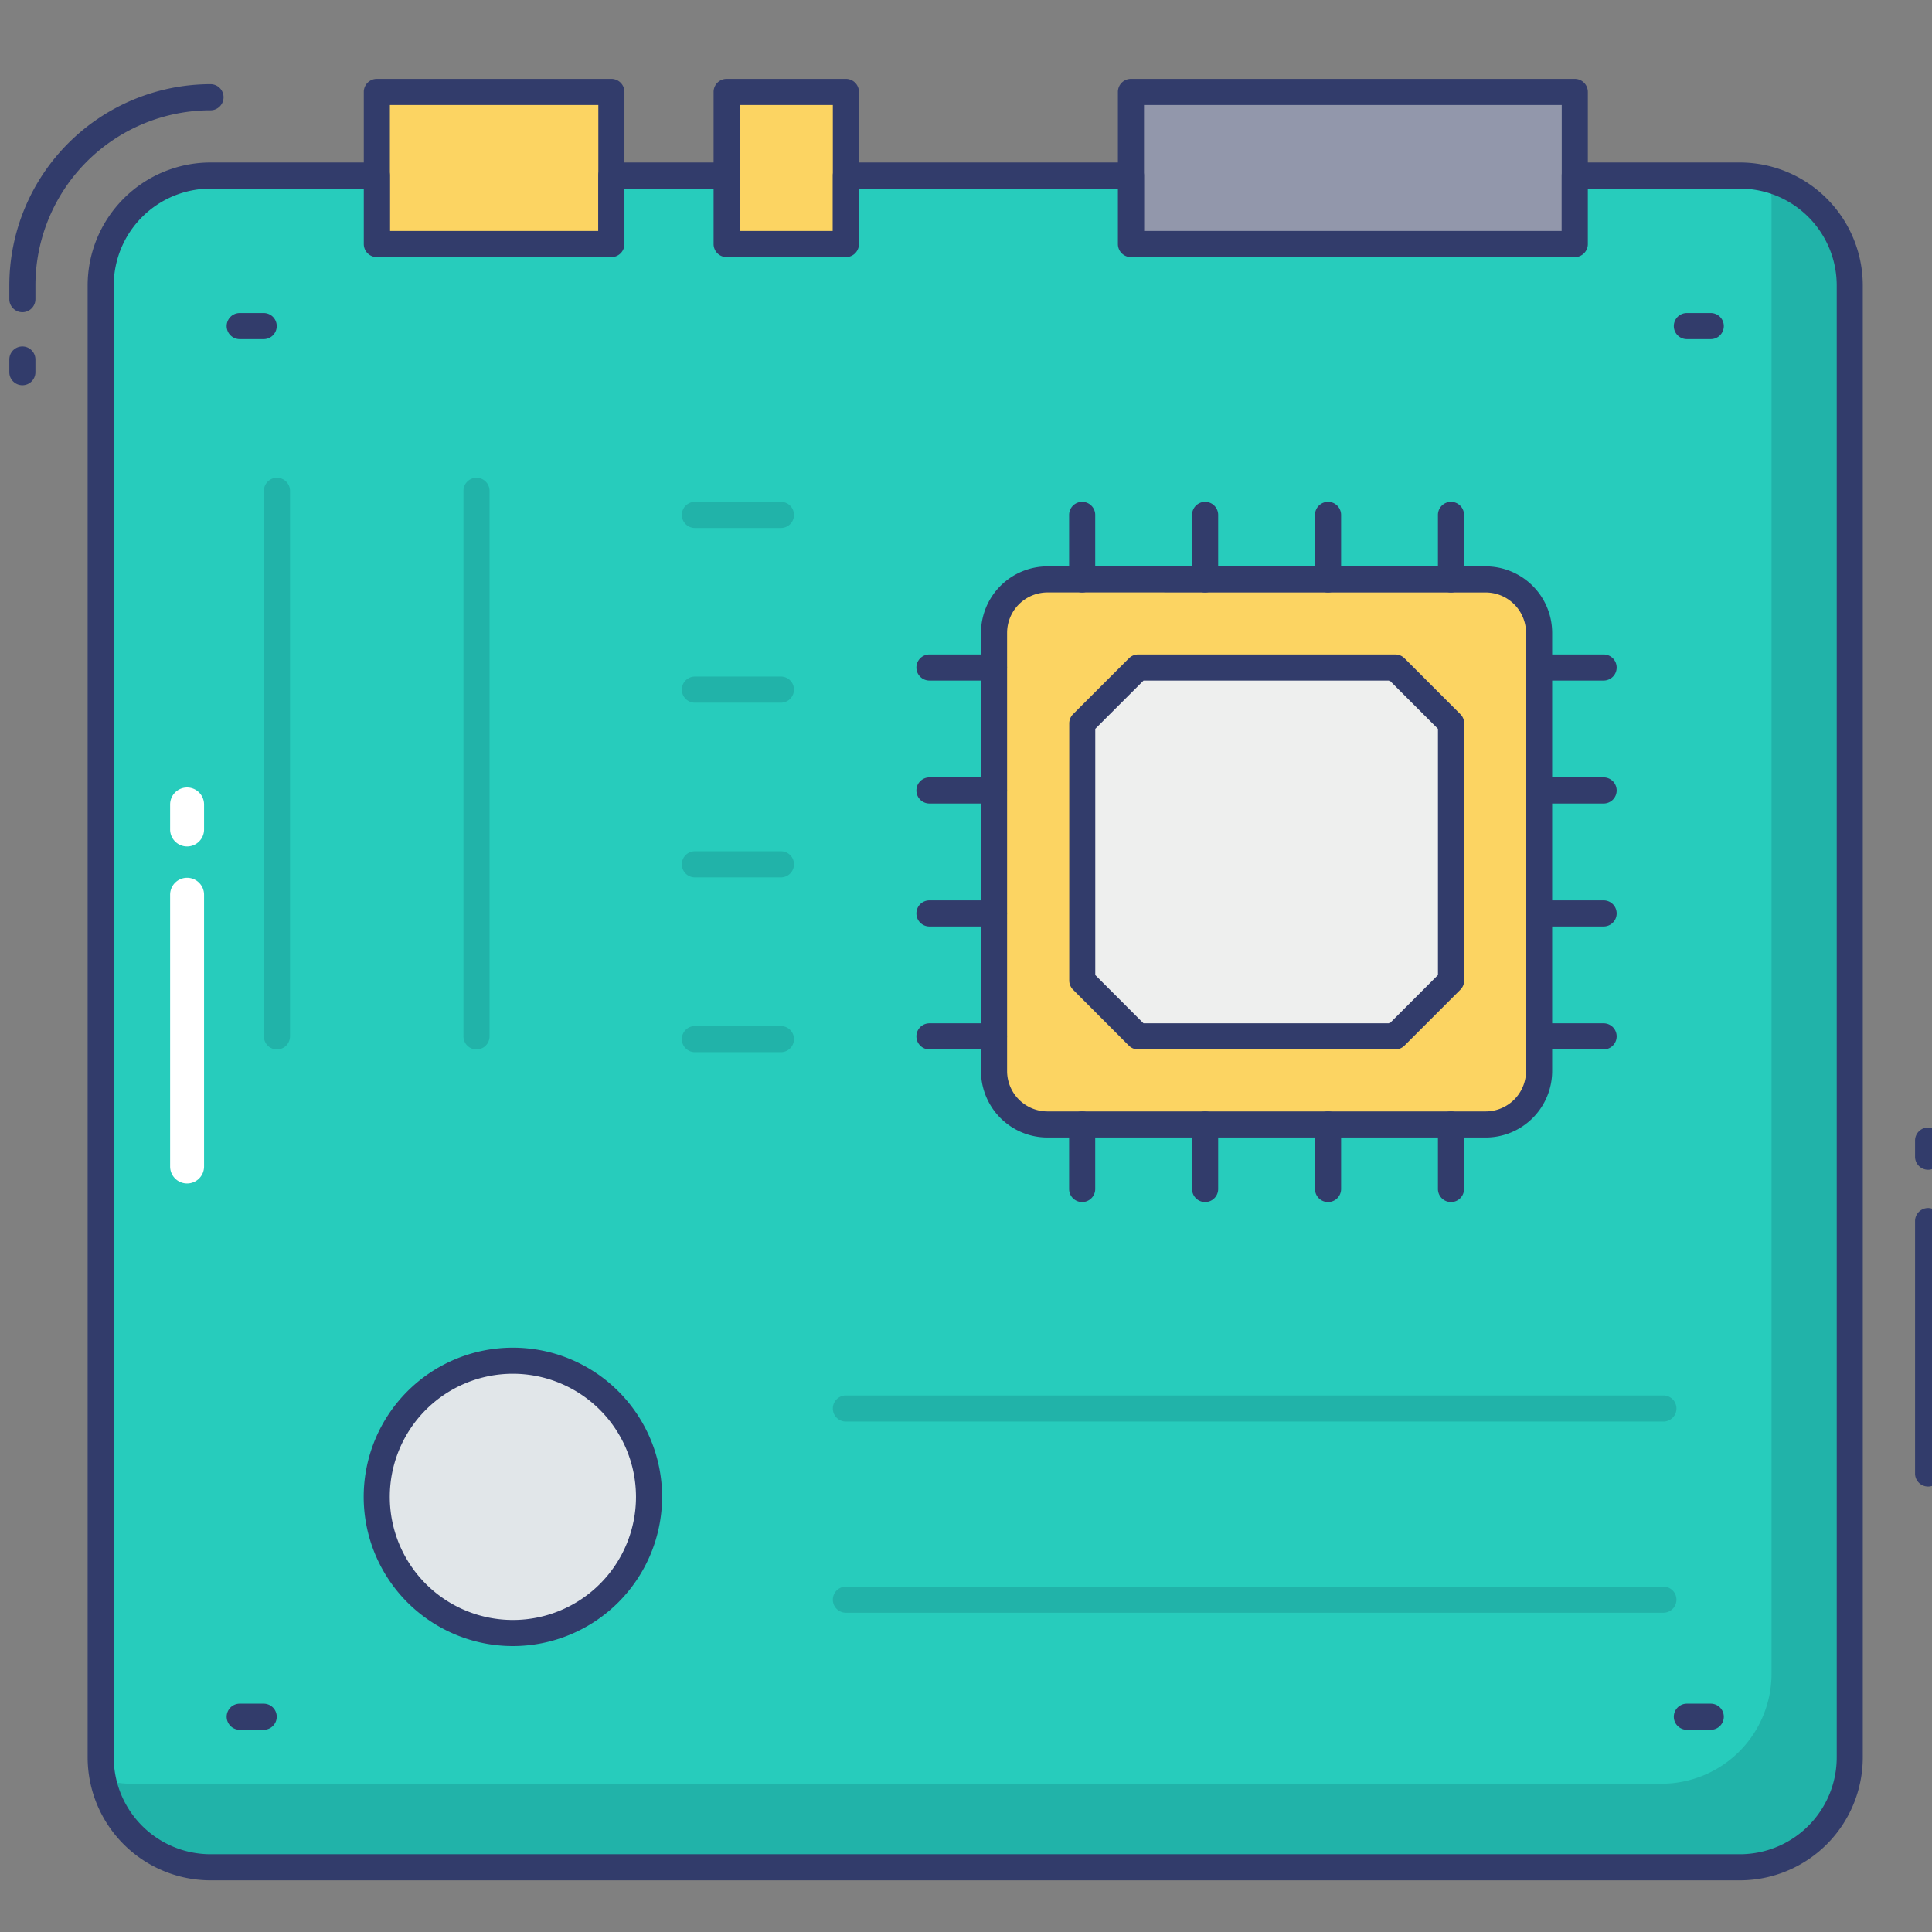 <svg data-name="color line" height="512" id="color_line" viewBox="0 0 74 74" width="512"
    xmlns="http://www.w3.org/2000/svg">
    <rect x="0" y="0" width="74" height="74" fill="#808080" stroke="none"/>
    <path d="m43.317 3.521h17.001v5.827h-17.001z" fill="#9297ab" />
    <path
        d="m60.318 9.848h-17a.5.5 0 0 1 -.5-.5v-5.827a.5.5 0 0 1 .5-.5h17a.5.5 0 0 1 .5.5v5.827a.5.5 0 0 1 -.5.5zm-16.5-1h16v-4.827h-16z"
        fill="#323c6b" />
    <path d="m27.832 3.521h4.569v5.827h-4.569z" fill="#fcd462" />
    <path
        d="m32.4 9.848h-4.568a.5.5 0 0 1 -.5-.5v-5.827a.5.5 0 0 1 .5-.5h4.568a.5.5 0 0 1 .5.5v5.827a.5.5 0 0 1 -.5.5zm-4.068-1h3.568v-4.827h-3.568z"
        fill="#323c6b" />
    <path d="m14.434 3.521h8.984v5.827h-8.984z" fill="#fcd462" />
    <path
        d="m23.417 9.848h-8.983a.5.5 0 0 1 -.5-.5v-5.827a.5.5 0 0 1 .5-.5h8.983a.5.5 0 0 1 .5.5v5.827a.5.5 0 0 1 -.5.5zm-8.483-1h7.983v-4.827h-7.983z"
        fill="#323c6b" />
    <path
        d="m70.851 10.93v56.384a4.214 4.214 0 0 1 -4.206 4.206h-58.581a4.214 4.214 0 0 1 -4.206-4.206v-56.384a4.214 4.214 0 0 1 4.206-4.206h6.37v2.624h8.984v-2.624h4.415v2.624h4.567v-2.624h10.917v2.624h17v-2.624h6.326a4.214 4.214 0 0 1 4.208 4.206z"
        fill="#27ccbc" />
    <path
        d="m70.854 10.931v56.38a4.217 4.217 0 0 1 -4.21 4.21h-58.58a4.215 4.215 0 0 1 -4.12-3.36 3.792 3.792 0 0 0 1.12.16h58.58a4.217 4.217 0 0 0 4.21-4.21v-56.38a4.022 4.022 0 0 0 -.09-.85 4.2 4.2 0 0 1 3.09 4.05z"
        fill="#21b3a9" />
    <rect fill="#fcd462" height="20.877" rx="2.046" width="20.877" x="38.074" y="22.192" />
    <path
        d="m56.905 43.57h-16.785a2.549 2.549 0 0 1 -2.546-2.546v-16.785a2.549 2.549 0 0 1 2.546-2.546h16.785a2.549 2.549 0 0 1 2.546 2.546v16.784a2.549 2.549 0 0 1 -2.546 2.547zm-16.785-20.878a1.548 1.548 0 0 0 -1.546 1.546v16.785a1.548 1.548 0 0 0 1.546 1.547h16.785a1.548 1.548 0 0 0 1.546-1.546v-16.785a1.548 1.548 0 0 0 -1.546-1.546z"
        fill="#323c6b" />
    <path d="m43.591 25.568h9.844l2.141 2.141v9.844l-2.141 2.142h-9.844l-2.142-2.142v-9.844z"
        fill="#eeefee" />
    <g fill="#323c6b">
        <path
            d="m53.436 40.195h-9.845a.5.5 0 0 1 -.354-.146l-2.137-2.142a.5.5 0 0 1 -.146-.354v-9.844a.5.5 0 0 1 .146-.354l2.142-2.142a.5.5 0 0 1 .354-.146h9.845a.5.5 0 0 1 .354.146l2.141 2.142a.5.5 0 0 1 .146.354v9.844a.5.5 0 0 1 -.146.354l-2.141 2.142a.5.5 0 0 1 -.359.146zm-9.638-1h9.431l1.848-1.849v-9.43l-1.848-1.849h-9.429l-1.849 1.849v9.43z" />
        <path d="m41.449 22.692a.5.5 0 0 1 -.5-.5v-2.47a.5.5 0 0 1 1 0v2.471a.5.5 0 0 1 -.5.499z" />
        <path d="m46.158 22.692a.5.5 0 0 1 -.5-.5v-2.47a.5.5 0 1 1 1 0v2.471a.5.5 0 0 1 -.5.499z" />
        <path d="m50.867 22.692a.5.5 0 0 1 -.5-.5v-2.47a.5.5 0 0 1 1 0v2.471a.5.5 0 0 1 -.5.499z" />
        <path d="m55.576 22.692a.5.5 0 0 1 -.5-.5v-2.47a.5.5 0 1 1 1 0v2.471a.5.5 0 0 1 -.5.499z" />
        <path d="m41.449 46.041a.5.5 0 0 1 -.5-.5v-2.471a.5.5 0 0 1 1 0v2.471a.5.5 0 0 1 -.5.5z" />
        <path d="m46.158 46.041a.5.5 0 0 1 -.5-.5v-2.471a.5.5 0 0 1 1 0v2.471a.5.5 0 0 1 -.5.5z" />
        <path d="m50.867 46.041a.5.5 0 0 1 -.5-.5v-2.471a.5.5 0 0 1 1 0v2.471a.5.5 0 0 1 -.5.5z" />
        <path d="m55.576 46.041a.5.5 0 0 1 -.5-.5v-2.471a.5.5 0 0 1 1 0v2.471a.5.5 0 0 1 -.5.5z" />
        <path d="m61.422 26.067h-2.471a.5.5 0 0 1 0-1h2.471a.5.5 0 0 1 0 1z" />
        <path d="m61.422 30.776h-2.471a.5.5 0 0 1 0-1h2.471a.5.5 0 0 1 0 1z" />
        <path d="m61.422 35.486h-2.471a.5.5 0 1 1 0-1h2.471a.5.5 0 0 1 0 1z" />
        <path d="m61.422 40.195h-2.471a.5.5 0 1 1 0-1h2.471a.5.5 0 0 1 0 1z" />
        <path d="m38.074 26.067h-2.474a.5.5 0 0 1 0-1h2.471a.5.5 0 0 1 0 1z" />
        <path d="m38.074 30.776h-2.474a.5.5 0 0 1 0-1h2.471a.5.5 0 0 1 0 1z" />
        <path d="m38.074 35.486h-2.474a.5.5 0 1 1 0-1h2.471a.5.5 0 0 1 0 1z" />
        <path d="m38.074 40.195h-2.474a.5.5 0 1 1 0-1h2.471a.5.5 0 0 1 0 1z" />
    </g>
    <circle cx="19.645" cy="57.333" fill="#e1e6e9" r="5.215" />
    <path
        d="m19.645 63.048a5.715 5.715 0 1 1 5.715-5.715 5.721 5.721 0 0 1 -5.715 5.715zm0-10.43a4.715 4.715 0 1 0 4.715 4.715 4.72 4.72 0 0 0 -4.715-4.715z"
        fill="#323c6b" />
    <path d="m63.712 54.449h-31.312a.5.5 0 0 1 0-1h31.312a.5.5 0 0 1 0 1z" fill="#21b3a9" />
    <path d="m63.712 61.771h-31.312a.5.5 0 1 1 0-1h31.312a.5.5 0 0 1 0 1z" fill="#21b3a9" />
    <path d="m29.911 20.222h-3.295a.5.5 0 0 1 0-1h3.295a.5.5 0 0 1 0 1z" fill="#21b3a9" />
    <path d="m29.911 26.914h-3.295a.5.5 0 0 1 0-1h3.295a.5.5 0 0 1 0 1z" fill="#21b3a9" />
    <path d="m29.911 33.606h-3.295a.5.5 0 0 1 0-1h3.295a.5.5 0 0 1 0 1z" fill="#21b3a9" />
    <path d="m29.911 40.3h-3.295a.5.5 0 1 1 0-1h3.295a.5.5 0 1 1 0 1z" fill="#21b3a9" />
    <path d="m10.1 12.99h-.918a.5.5 0 0 1 0-1h.918a.5.5 0 0 1 0 1z" fill="#323c6b" />
    <path d="m10.1 66.255h-.918a.5.5 0 0 1 0-1h.918a.5.5 0 1 1 0 1z" fill="#323c6b" />
    <path d="m65.526 12.99h-.915a.5.5 0 0 1 0-1h.915a.5.5 0 0 1 0 1z" fill="#323c6b" />
    <path d="m65.526 66.255h-.915a.5.5 0 0 1 0-1h.915a.5.5 0 0 1 0 1z" fill="#323c6b" />
    <path d="m73.851 56.938a.5.5 0 0 1 -.5-.5v-9.667a.5.5 0 0 1 1 0v9.667a.5.5 0 0 1 -.5.5z"
        fill="#323c6b" />
    <path d="m.857 14.755a.5.5 0 0 1 -.5-.5v-.484a.5.5 0 0 1 1 0v.484a.5.5 0 0 1 -.5.5z"
        fill="#323c6b" />
    <path
        d="m.857 11.958a.5.5 0 0 1 -.5-.5v-.528a7.715 7.715 0 0 1 7.706-7.706.5.5 0 0 1 0 1 6.714 6.714 0 0 0 -6.706 6.707v.528a.5.5 0 0 1 -.5.499z"
        fill="#323c6b" />
    <path d="m73.851 44.805a.5.5 0 0 1 -.5-.5v-.618a.5.5 0 0 1 1 0v.618a.5.5 0 0 1 -.5.5z"
        fill="#323c6b" />
    <path
        d="m66.645 72.021h-58.582a4.712 4.712 0 0 1 -4.706-4.707v-56.384a4.712 4.712 0 0 1 4.706-4.706h6.37a.5.5 0 0 1 .5.5v2.124h7.983v-2.124a.5.5 0 0 1 .5-.5h4.415a.5.5 0 0 1 .5.5v2.124h3.569v-2.124a.5.5 0 0 1 .5-.5h10.917a.5.5 0 0 1 .5.5v2.124h16v-2.124a.5.5 0 0 1 .5-.5h6.326a4.712 4.712 0 0 1 4.706 4.706v56.384a4.712 4.712 0 0 1 -4.704 4.707zm-58.582-64.797a3.71 3.71 0 0 0 -3.706 3.706v56.384a3.71 3.71 0 0 0 3.706 3.707h58.582a3.71 3.71 0 0 0 3.706-3.707v-56.384a3.71 3.71 0 0 0 -3.706-3.706h-5.827v2.124a.5.5 0 0 1 -.5.5h-17a.5.5 0 0 1 -.5-.5v-2.124h-9.918v2.124a.5.5 0 0 1 -.5.5h-4.568a.5.5 0 0 1 -.5-.5v-2.124h-3.415v2.124a.5.5 0 0 1 -.5.5h-8.983a.5.5 0 0 1 -.5-.5v-2.124z"
        fill="#323c6b" />
    <path
        d="m7.166 45.33a.65.65 0 0 1 -.65-.65v-10.409a.65.65 0 1 1 1.3 0v10.409a.65.65 0 0 1 -.65.65z"
        fill="#fff" />
    <path
        d="m7.166 32.421a.65.65 0 0 1 -.65-.65v-.958a.65.65 0 0 1 1.3 0v.958a.65.65 0 0 1 -.65.65z"
        fill="#fff" />
    <path d="m10.608 40.195a.5.5 0 0 1 -.5-.5v-20.895a.5.5 0 0 1 1 0v20.89a.5.5 0 0 1 -.5.505z"
        fill="#21b3a9" />
    <path d="m18.251 40.195a.5.5 0 0 1 -.5-.5v-20.895a.5.5 0 0 1 1 0v20.89a.5.5 0 0 1 -.5.505z"
        fill="#21b3a9" />
</svg>